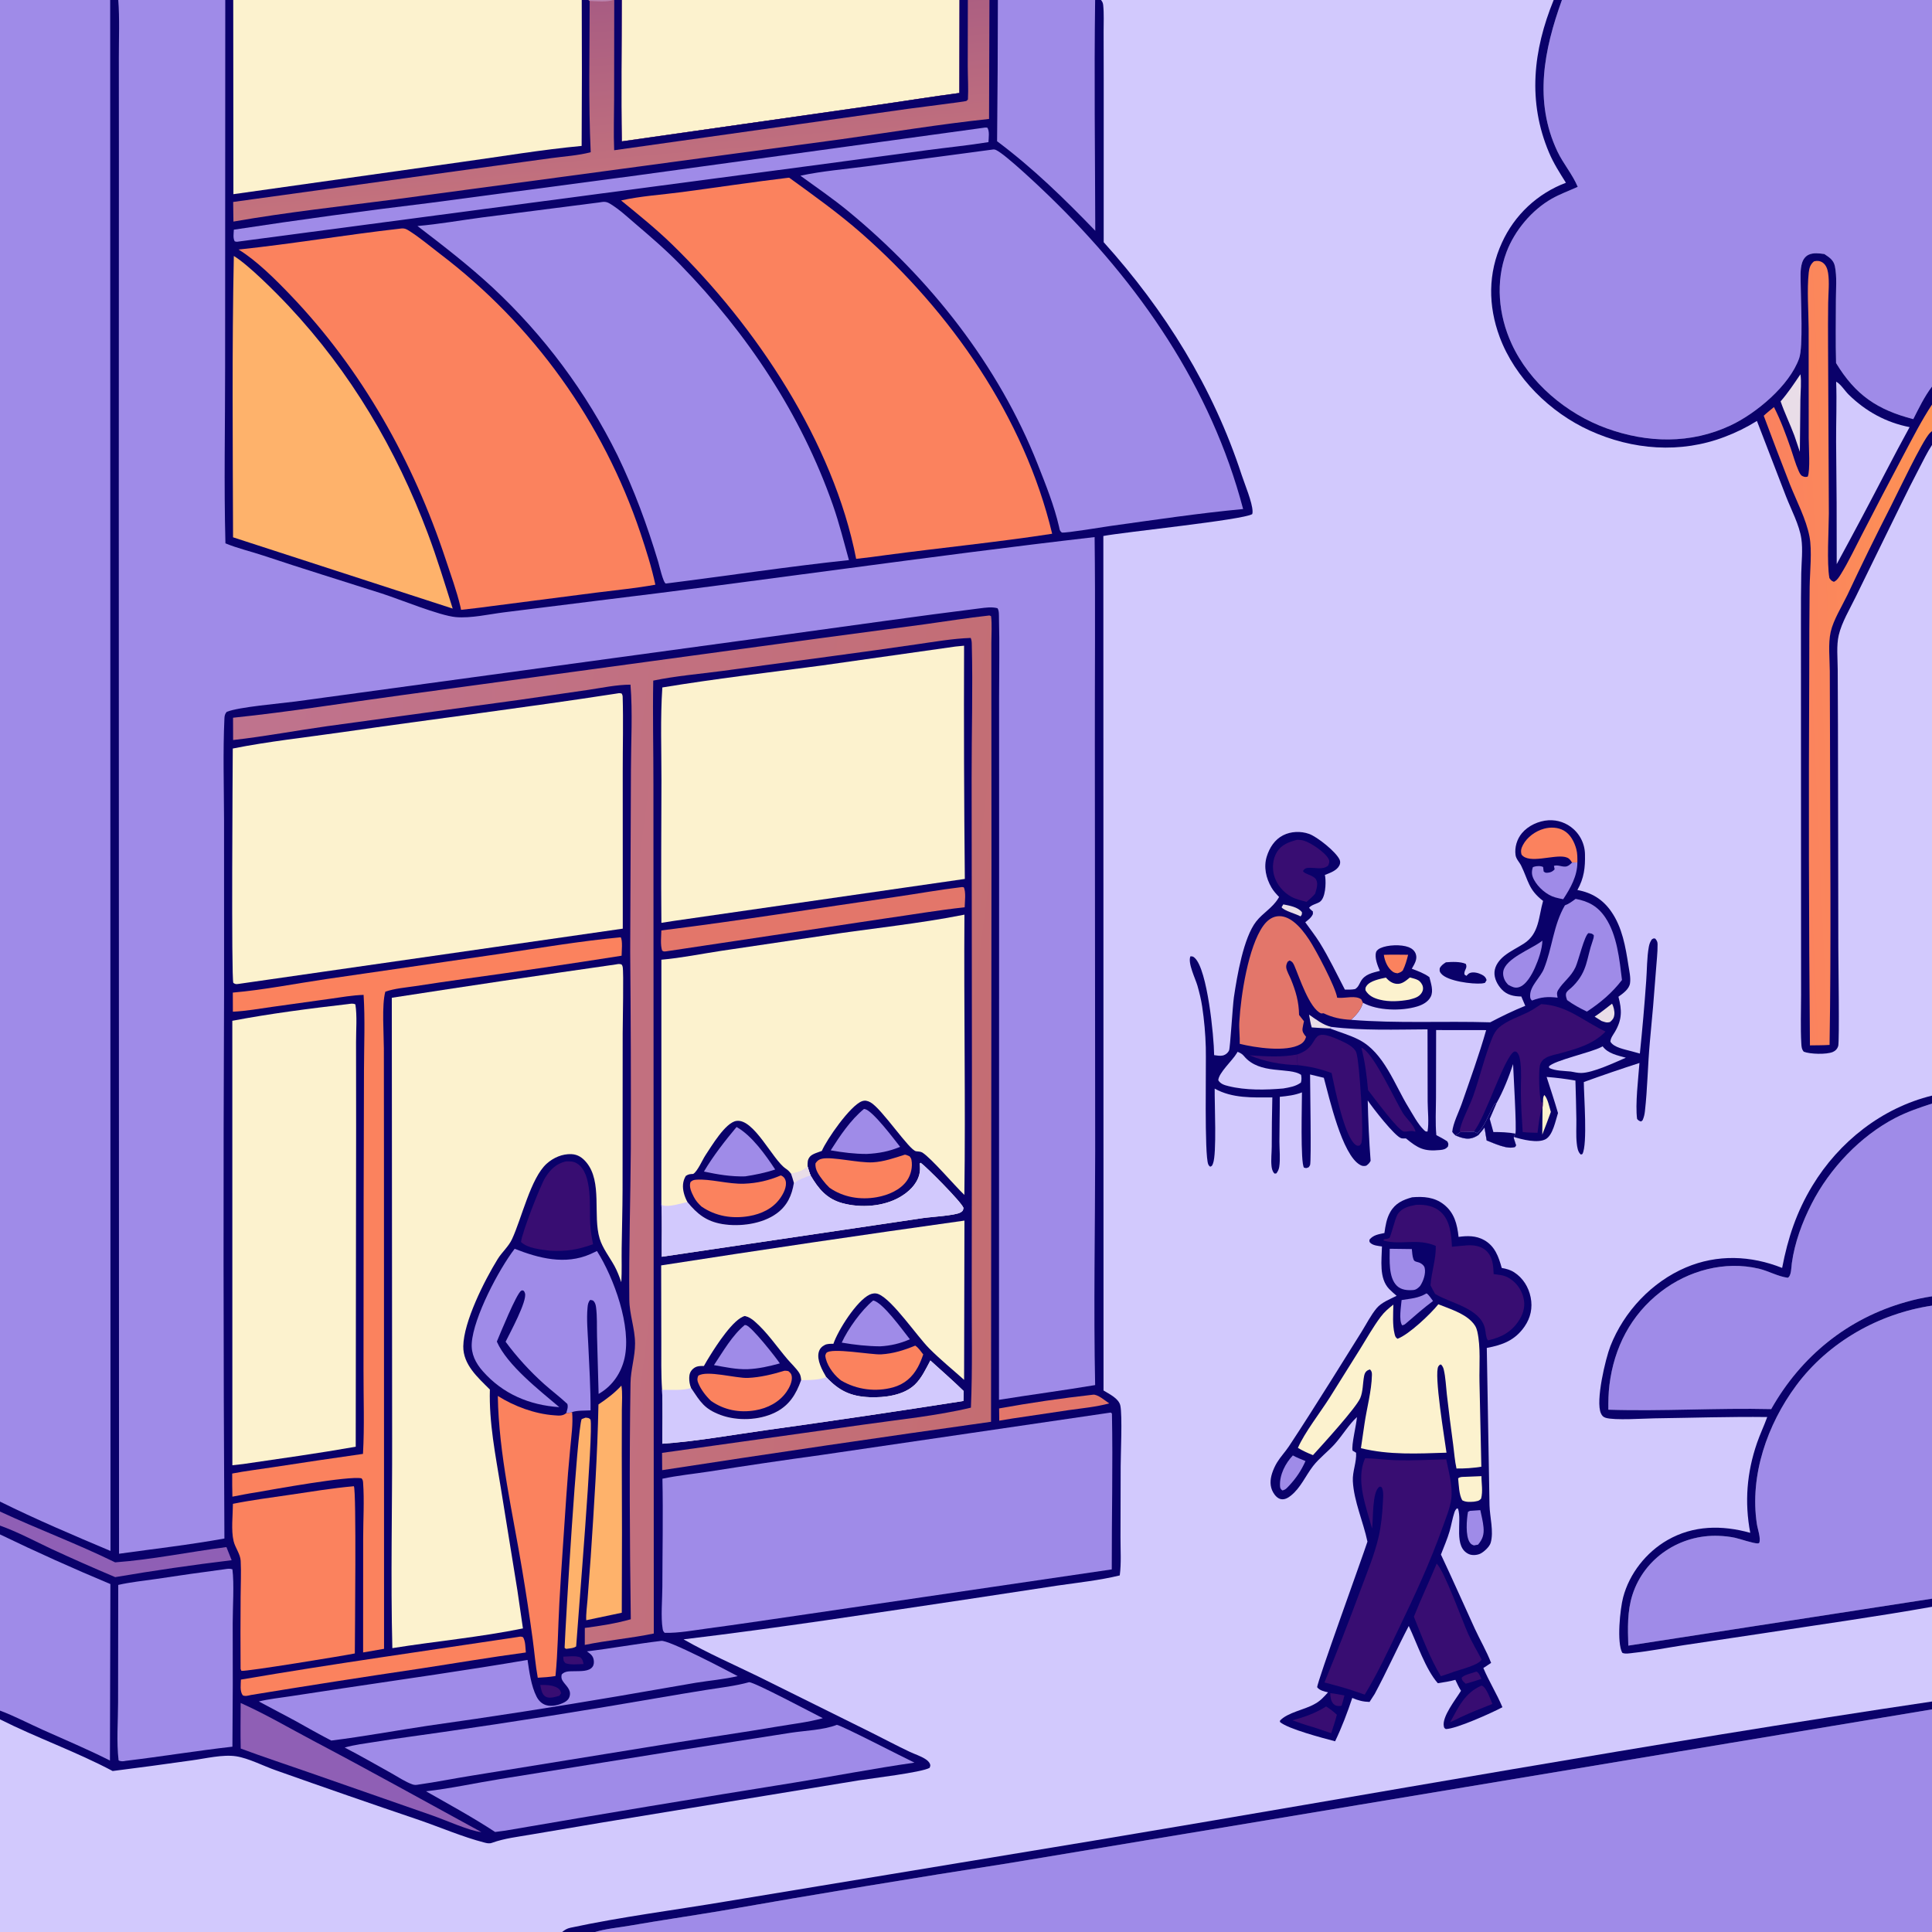 <?xml version="1.0" encoding="utf-8" ?>
<svg xmlns="http://www.w3.org/2000/svg" xmlns:xlink="http://www.w3.org/1999/xlink" width="1024" height="1024">
	<rect width="100%" height="100%" fill="#333333" stroke="none"/>
	<path fill="#0A016A" d="M0 0L58.4 0L62.679 0L119.399 0L123.621 0L308.332 0L311.9 0L325.116 0L325.558 0L329.515 0L508.589 0L512.981 0L524.425 0L528.893 0L580.447 0L583.56 0L823.476 0L827.851 0L1024 0L1024 204.888L1024 214.419L1024 228.507L1024 235.845L1024 580.7L1024 584.915L1024 687.079L1024 692.008L1024 847.336L1024 851.628L1024 901.83L1024 906.001L1024 1024L315.403 1024L297.949 1024L0 1024L0 911.293L0 906.656L0 813.275L0 808.6L0 801.152L0 795.868L0 0Z"/>
	<path fill="#D2C9FD" d="M583.56 0L823.476 0L827.851 0L1024 0L1024 204.888L1024 214.419L1024 228.507L1024 235.845L1024 580.7L1024 584.915L1024 687.079L1024 692.008L1024 847.336L1024 851.628L1024 901.83L1024 906.001L1024 1024L315.403 1024L297.949 1024L0 1024L0 911.293C19.523 921.11 40.42 928.437 59.705 938.675Q80.729 936.018 101.708 933.025C108.815 932.083 118.069 929.783 125.15 930.872C131.764 931.89 139.664 936.026 146.136 938.28Q184.14 951.769 222.332 964.714C233.585 968.597 245.18 973.606 256.665 976.573C258.128 976.951 259.313 977.259 260.764 976.734C267.483 974.305 274.346 973.597 281.342 972.365L318.365 966.101L455.161 943.635C461.756 942.581 488.525 939.438 492.718 936.992C492.937 936.325 493.207 935.943 493.001 935.232C492.598 933.836 491.39 932.901 490.2 932.166C487.743 930.648 484.871 929.766 482.26 928.54C475.472 925.351 468.766 921.749 462.038 918.396L401.825 888.54C388.873 882.23 375.222 876.256 362.732 869.132L362.299 868.881C412.932 862.821 463.52 854.972 513.962 847.458L560.337 840.414C571.335 838.801 582.705 837.643 593.494 835.004C594.362 828.541 593.867 821.483 593.886 814.941L593.977 777.127C593.991 770.535 594.913 750.507 593.816 745.056C593.042 741.209 587.894 738.858 584.892 736.988L584.799 284.087C595.617 281.997 658.718 275.612 663.71 272.49C663.854 271.842 663.893 271.809 663.883 271.032C663.819 266.339 659.682 256.54 658.084 251.651C642.949 205.332 617.464 164.458 584.977 128.371L584.991 42.784L584.937 16.729C584.922 12.134 585.189 7.28 584.716 2.718C584.594 1.536 584.282 0.926 583.56 0Z"/>
	<path fill="#9F8BE8" d="M827.851 0L1024 0L1024 204.888C1019.96 210.206 1017.09 216.213 1014.08 222.144C995.065 217.222 983.477 209.43 973.153 192.42C972.843 181.24 973.051 170.022 973.067 158.837C973.076 153.118 973.676 146.714 972.535 141.114C971.867 137.836 969.574 136.389 966.944 134.643C964.29 134.279 961.144 133.834 958.634 135.002C956.848 135.833 955.694 137.509 955.128 139.351C954.004 143.008 954.383 147.321 954.409 151.107C954.466 159.438 955.765 183.796 953.584 189.932C948.441 204.397 930.862 219.073 917.281 225.459C896.118 235.411 873.117 234.879 851.397 226.978C830.21 219.27 810.637 202.818 801.165 182.154C794.223 167.009 792.55 149.301 798.503 133.552C802.804 122.173 811.912 111.299 822.531 105.291C826.871 102.836 831.685 101.097 836.234 99.048C833.471 92.394 828.511 86.743 825.42 80.187C812.883 53.599 818.34 26.347 827.851 0Z"/>
	<path fill="#9F8BE8" d="M1024 906.001L1024 1024L315.403 1024C321.151 1022.25 327.949 1021.66 333.923 1020.62C349.765 1017.86 365.665 1015.56 381.52 1012.9Q458.384 999.412 535.491 987.393L1024 906.001Z"/>
	<path fill="#9F8BE8" d="M1024 692.008L1024 847.336L863.039 872.216C862.749 863.133 862.426 853.998 865.245 845.231C871.545 825.635 890.6 813.23 910.943 814.026C913.797 814.138 916.692 814.434 919.488 815.026C922.293 815.62 929.473 818.179 931.829 818.046C932.069 818.032 932.255 817.825 932.469 817.715C933.325 815.081 931.593 810.522 931.171 807.721C927.291 781.945 936.717 755.027 951.958 734.425C969.021 711.36 995.796 696.21 1024 692.008Z"/>
	<path fill="#0A016A" d="M823.476 0L827.851 0C818.34 26.347 812.883 53.599 825.42 80.187C828.511 86.743 833.471 92.394 836.234 99.048C831.685 101.097 826.871 102.836 822.531 105.291C811.912 111.299 802.804 122.173 798.503 133.552C792.55 149.301 794.223 167.009 801.165 182.154C810.637 202.818 830.21 219.27 851.397 226.978C873.117 234.879 896.118 235.411 917.281 225.459C930.862 219.073 948.441 204.397 953.584 189.932C955.765 183.796 954.466 159.438 954.409 151.107C954.383 147.321 954.004 143.008 955.128 139.351C955.694 137.509 956.848 135.833 958.634 135.002C961.144 133.834 964.29 134.279 966.944 134.643C969.574 136.389 971.867 137.836 972.535 141.114C973.676 146.714 973.076 153.118 973.067 158.837C973.051 170.022 972.843 181.24 973.153 192.42C983.477 209.43 995.065 217.222 1014.08 222.144C1017.09 216.213 1019.96 210.206 1024 204.888L1024 214.419L1024 228.507L1024 235.845C1021.32 239.925 1019.18 244.496 1016.9 248.823C1010.85 260.324 1005.36 272.013 999.576 283.639L983.559 316.368C980.503 322.673 976.159 329.847 974.569 336.656C973.278 342.182 974.001 348.99 974.024 354.694L974.15 384.064L974.355 502.331C974.361 509.007 974.999 552.116 974.29 554.422C973.823 555.939 972.894 556.941 971.445 557.562C968.085 559.001 959.291 558.741 956.028 557.422C954.91 556.081 954.833 554.815 954.734 553.062C954.255 544.559 954.617 535.837 954.613 527.314L954.588 478.918L954.535 330.145Q954.489 316.948 954.702 303.753C954.823 297.876 955.593 291.369 954.758 285.55C953.717 278.29 949.409 270.234 946.719 263.346L931.211 223.116Q927.176 225.627 922.915 227.732Q918.654 229.837 914.207 231.514C890.723 240.52 865.286 238.517 842.577 228.183C821.633 218.653 802.921 200.335 794.835 178.567C788.702 162.058 788.613 144.751 796.048 128.646Q796.663 127.287 797.343 125.961Q798.024 124.634 798.768 123.342Q799.513 122.051 800.321 120.797Q801.128 119.544 801.996 118.331Q802.864 117.119 803.791 115.951Q804.718 114.783 805.701 113.661Q806.683 112.54 807.72 111.468Q808.757 110.397 809.845 109.377Q810.933 108.358 812.07 107.393Q813.207 106.428 814.39 105.521Q815.573 104.613 816.799 103.764Q818.025 102.916 819.292 102.129Q820.558 101.342 821.861 100.617Q823.165 99.893 824.502 99.234Q825.84 98.575 827.208 97.983Q828.576 97.39 829.972 96.865C826.732 91.721 823.437 86.587 821.059 80.972C809.544 53.79 812.592 26.679 823.476 0Z"/>
	<defs>
		<linearGradient id="gradient_0" gradientUnits="userSpaceOnUse" x1="1029.142" y1="343.284" x2="941.638" y2="347.193">
			<stop offset="0" stop-color="#FE9254"/>
			<stop offset="1" stop-color="#FA815F"/>
		</linearGradient>
	</defs>
	<path fill="url(#gradient_0)" d="M940.232 215.76C943.784 222.723 946.614 230.354 949.164 237.737C950.479 241.548 951.567 245.663 953.209 249.337C953.667 250.361 954.229 251.818 955.308 252.328C956.466 252.877 956.972 252.896 958.14 252.612C959.536 249.493 958.663 236.43 958.655 232.243L958.619 174.259C958.576 164.863 957.657 153.675 958.672 144.446C958.941 142.002 959.518 140.117 961.443 138.53C963.007 138.102 964.561 138.206 965.956 139.114C967.825 140.332 968.594 142.552 968.924 144.654C969.693 149.56 969.054 155.373 968.976 160.381Q968.831 171.702 968.907 183.024L969.326 272.136C969.297 280.894 968.173 298.359 969.621 306.389C970.491 307.607 970.624 307.798 971.991 308.376C973.712 307.645 974.842 305.718 975.817 304.136C979.829 297.629 983.128 290.539 986.664 283.75Q997.745 262.167 1009.14 240.749C1013.87 231.873 1018.46 222.827 1024 214.419L1024 228.507C1023.43 228.995 1023.27 229.107 1022.79 229.594C1018.97 233.464 1005.8 261.195 1002.29 268.124Q990.315 291.544 979.148 315.36C976.293 321.309 971.73 328.57 970.302 334.916C968.892 341.179 969.79 349.181 969.826 355.614L969.943 392.143C969.998 446.008 970.579 499.977 969.709 553.831C966.261 554.055 962.761 554.011 959.304 554.075Q958.427 455.505 958.937 356.929Q958.914 333.958 959.151 310.989C959.267 303.227 960.494 291.9 959.076 284.442C957.323 275.223 952.22 265.574 948.737 256.846Q941.636 238.654 934.817 220.354C936.524 218.728 938.418 217.266 940.232 215.76Z"/>
	<path fill="#D2C9FD" d="M973.198 202.299C975.584 203.509 977.829 207.182 979.808 209.128C988.875 218.045 999.682 223.953 1012.13 226.388C1003.45 242.152 995.413 258.163 986.944 274.024Q980.29 286.558 973.496 299.017Q973.556 266.587 973.179 234.16C973.133 223.551 973.59 212.899 973.198 202.299Z"/>
	<path fill="#E9DDE8" d="M954.269 198.366C954.873 202.488 954.301 207.482 954.247 211.692L953.959 239.473L951.014 230.769C948.731 224.699 945.875 218.869 943.761 212.733C947.666 208.254 950.95 203.281 954.269 198.366Z"/>
	<path fill="#9F8BE8" d="M1024 584.915L1024 687.079Q1017.04 688.12 1010.28 690.071C979.31 698.745 954.498 718.938 938.773 746.856C910.019 746.177 881.179 748.078 852.454 747.169C852.424 742.768 852.494 738.432 853.033 734.058C855.467 714.27 864.388 696.894 880.305 684.621C894.87 673.39 914.103 668.144 932.197 672.419C937.358 673.638 942.349 676.576 947.557 677.239C949.494 676.327 949.429 671.522 949.703 669.54C951.22 658.545 955.2 647.82 960.229 637.966C969.737 619.338 985.968 602.157 1004.61 592.506C1010.83 589.285 1017.36 587.064 1024 584.915Z"/>
	<path fill="#0A016A" d="M944.568 672.026C947.596 656.202 952.215 642.29 960.617 628.43C974.723 605.161 997.455 587.198 1024 580.7L1024 584.915C1017.36 587.064 1010.83 589.285 1004.61 592.506C985.968 602.157 969.737 619.338 960.229 637.966C955.2 647.82 951.22 658.545 949.703 669.54C949.429 671.522 949.494 676.327 947.557 677.239C942.349 676.576 937.358 673.638 932.197 672.419C914.103 668.144 894.87 673.39 880.305 684.621C864.388 696.894 855.467 714.27 853.033 734.058C852.494 738.432 852.424 742.768 852.454 747.169C881.179 748.078 910.019 746.177 938.773 746.856C954.498 718.938 979.31 698.745 1010.28 690.071Q1017.04 688.12 1024 687.079L1024 692.008C995.796 696.21 969.021 711.36 951.958 734.425C936.717 755.027 927.291 781.945 931.171 807.721C931.593 810.522 933.325 815.081 932.469 817.715C932.255 817.825 932.069 818.032 931.829 818.046C929.473 818.179 922.293 815.62 919.488 815.026C916.692 814.434 913.797 814.138 910.943 814.026C890.6 813.23 871.545 825.635 865.245 845.231C862.426 853.998 862.749 863.133 863.039 872.216L1024 847.336L1024 851.628C994.057 856.962 963.812 861.135 933.75 865.794L891.98 872.044C883.257 873.39 874.477 875.106 865.708 876.065C864.073 876.243 861.21 876.818 859.812 875.987C856.856 870.491 858.667 852.809 860.297 846.613C863.613 834.009 872.542 822.711 883.824 816.253C897.565 808.387 912.748 808.273 927.667 812.43C924.592 796.183 925.835 780.524 931.243 764.824C932.851 760.157 934.996 755.704 936.667 751.055C916.83 750.81 896.863 751.484 877.019 751.744C871.428 751.817 855.625 752.933 850.996 751.453C849.688 751.035 849.083 750.329 848.521 749.094C845.576 742.63 850.97 720.024 853.555 713.437C860.727 695.161 875.456 679.465 893.584 671.77C910.212 664.711 927.984 665.417 944.568 672.026Z"/>
	<path fill="#0A016A" d="M297.949 1024C299.322 1022.88 300.552 1022.13 302.312 1021.75C329.696 1015.87 357.887 1012.36 385.524 1007.69L579.561 975.602C727.708 950.9 875.42 923.904 1024 901.83L1024 906.001L535.491 987.393Q458.384 999.412 381.52 1012.9C365.665 1015.56 349.765 1017.86 333.923 1020.62C327.949 1021.66 321.151 1022.25 315.403 1024L297.949 1024Z"/>
	<path fill="#0A016A" d="M817.865 477.497C810.031 471.476 810.172 466.855 806.267 458.857C805.338 456.954 803.578 455.352 803.274 453.198C802.703 449.135 804.015 444.747 806.634 441.614C809.998 437.588 815.522 435.088 820.714 434.763Q821.612 434.708 822.512 434.743Q823.411 434.778 824.302 434.901Q825.194 435.025 826.069 435.236Q826.944 435.448 827.793 435.745Q828.643 436.042 829.459 436.422Q830.274 436.802 831.049 437.261Q831.823 437.719 832.548 438.253Q833.273 438.786 833.941 439.389Q834.292 439.703 834.626 440.034Q834.96 440.365 835.277 440.713Q835.594 441.061 835.893 441.425Q836.191 441.788 836.471 442.167Q836.751 442.545 837.011 442.937Q837.271 443.33 837.51 443.735Q837.75 444.14 837.968 444.556Q838.187 444.973 838.384 445.4Q838.581 445.828 838.756 446.265Q838.931 446.701 839.083 447.147Q839.235 447.592 839.365 448.044Q839.494 448.497 839.6 448.955Q839.706 449.414 839.789 449.877Q839.871 450.34 839.93 450.807Q839.989 451.274 840.023 451.743Q840.058 452.213 840.069 452.683C840.238 459.932 839.585 465.387 836.053 471.732C843.686 473.11 849.547 476.734 853.989 483.13C859.86 491.587 861.557 501.787 863.106 511.741C863.569 514.72 864.392 518.182 863.941 521.187C863.475 524.288 860.17 526.591 857.805 528.294C859.677 535.323 859.801 540.252 856.02 546.778C855.038 548.474 853.638 550.092 853.553 552.108C855.303 555.218 861.305 556.23 864.647 557.163Q866.9 557.798 869.162 558.401Q871.147 539.239 872.511 520.023C872.97 514.121 872.845 507.61 873.912 501.823C874.19 500.319 874.611 499.245 875.438 497.965C876.354 497.388 876.154 497.291 877.314 497.473C878.16 498.538 878.531 499.089 878.55 500.483C878.609 504.949 877.997 509.696 877.703 514.162Q876.294 533.393 874.43 552.586C873.339 564.663 873.203 576.962 871.844 588.98C871.647 590.72 871.311 592.207 870.579 593.802L869.779 594.425C868.676 594.059 868.485 593.927 867.695 593.073C866.651 585.368 868.328 571.591 868.948 563.401Q854.108 568.185 839.452 573.506C839.481 580.799 841.502 606.511 838.716 611.648L837.913 611.955C836.246 610.646 835.919 607.879 835.705 605.896C835.26 601.776 835.561 597.396 835.508 593.247Q835.336 582.986 835.007 572.729Q827.422 571.386 819.742 570.803C821.786 577.161 823.918 583.516 825.771 589.931C824.479 593.873 823.101 601.649 819.238 603.784C815.03 606.111 806.662 603.953 802.333 602.602C802.42 603.723 802.305 603.29 802.641 604.216C802.987 605.169 803.272 606.104 803.556 607.078L803.039 607.901C799.008 609.438 791.777 605.914 787.969 604.459L786.823 597.66C785.785 599.022 784.653 600.314 783.544 601.62C781.101 603.169 778.936 603.877 776.025 603.302C774.466 602.995 772.909 602.449 771.452 601.817C770.702 601.227 770.245 600.71 769.715 599.917C770.121 595.349 773.243 589.347 774.785 584.899C779.26 571.99 783.959 559.131 787.693 545.984L761.175 545.952L761.108 581.953C761.08 588.445 760.692 595.179 761.29 601.633C763.293 602.68 765.238 603.71 767.116 604.977C767.767 606.298 767.774 606.276 767.427 607.704C766.175 609.154 765.006 609.358 763.204 609.538C754.805 610.38 751.574 608.66 745.185 603.386C744.439 603.397 743.462 603.482 742.741 603.293C739.311 602.394 727.359 586.915 724.923 583.267C725.184 594.015 725.631 604.552 726.454 615.269C725.764 616.547 725.253 617.033 724.112 617.857C722.727 618.123 722.077 618.097 720.825 617.39C711.287 612.004 704.555 581.83 701.658 571.255Q698.019 570.343 694.367 569.489C694.368 574.77 695.099 615.464 694.364 617.502C694.21 617.93 693.878 618.271 693.635 618.656C692.414 619.161 692.4 619.241 691.15 618.864C689.175 616.552 690.09 584.492 690.061 578.99C686.206 580.503 682.391 580.926 678.309 581.329C678.34 589.232 678.117 597.132 678.114 605.035C678.113 609.32 678.676 614.28 678.018 618.498C677.81 619.829 677.291 620.852 676.507 621.924L675.617 622.045C675.515 621.96 675.401 621.886 675.309 621.789C674.393 620.816 674.061 619.295 673.929 618.003C673.585 614.64 674.027 611.136 674.045 607.752Q674.054 594.696 674.362 581.644C663.921 581.691 653.195 582.234 643.807 576.988C643.691 584.761 644.979 611.593 642.908 616.691C642.489 617.723 642.506 617.962 641.439 618.392C640.95 618.024 640.646 617.693 640.404 617.122C638.275 612.088 639.363 564.611 639.094 555.104Q638.793 544.242 637.174 533.498C636.629 529.772 635.699 526.075 634.675 522.456C633.644 518.813 629.406 510.391 630.948 506.877C632.137 506.887 632.391 506.914 633.317 507.79C639.911 514.026 643.413 548.965 643.522 559.25C644.935 559.435 646.684 559.772 648.086 559.444Q648.354 559.379 648.612 559.286Q648.871 559.192 649.118 559.071Q649.365 558.95 649.598 558.802Q649.83 558.655 650.045 558.483Q650.26 558.311 650.455 558.117Q650.65 557.923 650.822 557.708Q650.995 557.494 651.143 557.262Q651.291 557.03 651.413 556.783C652.041 555.53 653.291 533.308 654 528.509C655.657 517.314 659.089 496.978 665.781 488.428C669.367 483.845 674.378 481.271 677.477 476.196L677.952 475.41C676.41 473.827 674.961 472.241 673.849 470.315C671.015 465.404 669.692 459.533 671.396 454.013C672.841 449.333 675.594 445.002 680.06 442.73C684.256 440.596 689.432 440.43 693.842 441.984C698.051 443.466 708.206 451.466 710.057 455.738C710.48 456.716 710.366 457.796 709.88 458.746C708.473 461.491 704.912 462.667 702.225 463.734Q702.322 464.245 702.395 464.76C702.856 468.076 702.604 476.133 699.387 478.102C697.688 479.142 695.006 479.568 693.816 481.183C694.291 481.71 694.754 482.164 695.296 482.629C695.483 482.79 695.673 482.946 695.862 483.105L695.866 484.478C694.992 486.419 693.426 487.513 691.824 488.826C694.372 492.449 697.129 495.858 699.471 499.636C704.399 507.585 708.488 516.208 712.81 524.501C714.655 524.517 716.459 524.604 718.271 524.213C719.944 523.13 720.285 521.862 721.219 520.189C723.38 516.319 727.394 515.62 731.355 514.57C730.172 511.889 728.433 507.513 729.369 504.625C729.686 503.644 730.755 502.93 731.661 502.514C735.499 500.755 742.599 500.493 746.579 502.001C748.303 502.654 749.803 503.875 750.411 505.667C751.374 508.506 749.622 511.073 748.28 513.444C751.471 514.665 754.843 515.852 757.603 517.902C758.386 521.103 759.91 525.135 758.319 528.278C756.91 531.06 753.983 532.594 751.113 533.459C742.759 535.978 730.07 535.738 722.371 531.471C721.309 535.275 718.907 537.897 716.071 540.521C740.453 542.533 765.353 541.097 789.841 541.851C795.896 538.681 802.081 535.656 808.427 533.106L806.328 528.167C802.376 528.133 798.752 527.405 795.944 524.405C793.688 521.994 791.851 518.524 792.113 515.137C792.379 511.682 794.713 508.715 797.327 506.619C800.484 504.088 804.265 502.325 807.66 500.144C815.887 494.859 815.428 485.979 817.865 477.497Z"/>
	<path fill="#E3766A" d="M657.081 553.248C657.204 549.321 656.642 545.482 656.867 541.551C657.664 527.56 661.627 501.805 669.515 490.745C671.288 488.258 673.723 486.115 676.845 485.669C680.044 485.213 683.075 486.592 685.56 488.501C688.884 491.055 691.518 494.541 693.831 498.001C697.402 503.342 707.962 523.335 708.722 528.795L709.671 528.869C713.233 529.111 718.546 527.431 721.532 529.714L722.371 531.471C721.309 535.275 718.907 537.897 716.071 540.521C710.796 540.258 706.288 539.333 701.532 537.056L700.27 537.15C694.007 534.597 688.675 517.893 686.082 511.95C685.436 510.469 685.01 509.678 683.494 509.078L682.476 509.749C681.991 510.764 681.574 511.697 681.735 512.854C682.002 514.764 683.418 517.108 684.163 518.93C686.819 525.421 688.429 530.917 688.533 537.942L691.134 541.285C690.853 542.529 690.568 543.778 690.381 545.041C690.124 546.784 690.917 547.837 691.95 549.155C692.052 549.284 692.157 549.411 692.261 549.54C691.699 551.331 690.89 552.523 689.256 553.479C681.86 557.803 665.098 555.262 657.081 553.248Z"/>
	<path fill="#380D72" d="M816.888 532.2C830.858 532.936 838.779 541.019 850.975 546.742C844.544 553.432 835.634 555.902 826.93 558.263C824.523 558.916 821.709 559.389 819.522 560.565C817.825 561.477 816.678 562.769 816.187 564.659C815.474 567.406 815.67 582.214 817.069 584.406L817.837 584.083C817.777 584.973 817.824 586.035 817.578 586.886C815.835 591 815.56 596.003 814.922 600.41C812.296 600.344 809.682 600.307 807.069 600.018C806.609 593.039 806.155 586.035 806.083 579.039C806.03 573.808 806.507 568.221 805.829 563.041C805.599 561.287 805.349 559.026 803.994 557.75C803.406 557.196 803.489 557.387 802.548 557.351C797.233 560.253 787.161 592.747 781.103 599.799C778.729 599.99 776.327 599.978 773.946 600.034C773.719 599.3 773.715 598.914 773.909 598.167C775.392 592.438 778.819 586.557 780.83 580.876C784.374 570.865 786.844 560.083 790.818 550.304C791.672 548.201 792.736 546.177 794.453 544.65C798.699 540.876 805.151 538.885 810.198 536.332C812.512 535.16 814.711 533.615 816.888 532.2Z"/>
	<path fill="#D2C9FD" d="M801.971 563.991C802.162 569.468 803.916 597.898 803.204 600.834L802.333 602.602C802.42 603.723 802.305 603.29 802.641 604.216C802.987 605.169 803.272 606.104 803.556 607.078L803.039 607.901C799.008 609.438 791.777 605.914 787.969 604.459L786.823 597.66C785.785 599.022 784.653 600.314 783.544 601.62C781.101 603.169 778.936 603.877 776.025 603.302C774.466 602.995 772.909 602.449 771.452 601.817L773.946 600.034C776.327 599.978 778.729 599.99 781.103 599.799C781.758 600.068 782.412 600.261 782.965 600.71C786.683 597.386 788.821 591.291 791.2 586.897C791.88 585.64 791.847 585.006 793.249 584.586C796.773 578.292 799.732 570.848 801.971 563.991Z"/>
	<path fill="#0A016A" d="M782.965 600.71C786.683 597.386 788.821 591.291 791.2 586.897C791.88 585.64 791.847 585.006 793.249 584.586L789.6 593.038L791.528 599.997C795.465 599.999 799.32 600.124 803.204 600.834L802.333 602.602C802.42 603.723 802.305 603.29 802.641 604.216C802.987 605.169 803.272 606.104 803.556 607.078L803.039 607.901C799.008 609.438 791.777 605.914 787.969 604.459L786.823 597.66C785.785 599.022 784.653 600.314 783.544 601.62C781.101 603.169 778.936 603.877 776.025 603.302C774.466 602.995 772.909 602.449 771.452 601.817L773.946 600.034C776.327 599.978 778.729 599.99 781.103 599.799C781.758 600.068 782.412 600.261 782.965 600.71Z"/>
	<path fill="#FCF2CE" d="M817.837 584.083C817.869 582.635 817.738 581.648 818.48 580.358C820.271 581.976 821.25 586.966 821.981 589.34Q819.798 595.397 817.439 601.388L817.578 586.886C817.824 586.035 817.777 584.973 817.837 584.083Z"/>
	<path fill="#9F8BE8" d="M835.12 476.42C841.963 477.702 846.85 480.358 850.843 486.283C857.097 495.565 858.359 508.576 859.686 519.416C854.494 526.194 848.241 531.501 841.098 536.167C837.472 534.426 833.83 532.465 830.591 530.068C828.883 525.417 830.885 525.625 833.981 522.414C841.577 514.535 840.823 508.023 844.141 498.697C844.53 497.605 844.772 496.856 844.745 495.67C843.713 494.649 843.367 494.771 841.903 494.575C839.732 495.943 836.614 509.3 835.045 512.645C832.57 517.921 828.628 520.221 825.867 524.738C824.937 526.259 825.277 527.155 825.568 528.79C820.401 528.161 816.885 528.411 811.991 530.318C811.072 529.455 811.019 528.911 811.003 527.695C810.935 522.599 816.446 518.076 818.299 513.497C822.776 502.436 823.26 490.466 829.424 479.856C831.601 479.077 833.272 477.767 835.12 476.42Z"/>
	<path fill="#D2C9FD" d="M705.509 544.256C722.382 546.33 739.636 545.663 756.617 545.575L756.685 583.859C756.697 588.828 757.481 594.917 756.614 599.747C755.426 599.777 755.375 599.567 754.556 598.761C751.43 595.684 748.819 590.654 746.509 586.892C739.142 574.9 733.556 557.974 720.382 551.143C715.487 548.605 710.039 547.107 704.91 545.105L705.509 544.256Z"/>
	<path fill="#380D72" d="M687.355 558.93L688.068 558.684C701.23 554.034 692.294 543.004 710.966 551.718C713.676 552.983 717.711 554.87 718.859 557.819C720.502 562.039 723.182 602.759 721.463 606.032C721.133 606.661 721.094 606.659 720.684 607.115C719.631 607.329 719.439 607.439 718.5 606.773C712.574 602.566 707.474 576.835 705.774 568.722C699.727 566.499 694.334 565.277 687.944 564.556C687.447 562.7 687.432 560.837 687.355 558.93Z"/>
	<path fill="#380D72" d="M687.56 445.085C688.755 445.133 689.867 445.226 691.025 445.551C694.653 446.569 702.874 452.036 704.32 455.591C704.835 456.858 704.403 457.568 703.967 458.752C701.169 461.323 696.502 459.623 693.044 460.012C691.748 460.158 691.367 460.611 690.627 461.606C691.016 463.247 696.043 463.78 697.472 466.062C698.865 468.286 697.7 471.391 697.048 473.658C695.697 475.31 694.089 476.637 692.484 478.031C689.919 477.285 686.953 476.653 684.597 475.398C680.249 473.081 676.644 468.847 675.317 464.08C674.196 460.055 674.555 455.351 676.729 451.729C679.223 447.575 683.162 446.272 687.56 445.085Z"/>
	<path fill="#D2C9FD" d="M655.937 557.488C657.339 558.062 658.342 558.539 659.323 559.73C667.675 569.871 683.402 565.395 689.618 569.698C689.882 571.294 689.891 572.196 689.521 573.77C686.745 575.848 683.452 576.342 680.122 576.92C670.796 577.734 660.311 577.941 651.167 575.675C648.984 575.133 646.953 574.577 645.721 572.569C645.84 568.712 653.269 562.038 655.48 558.277L655.937 557.488Z"/>
	<path fill="#FB825E" d="M833.197 457.194C833.122 457.068 833.05 456.94 832.972 456.815C832.062 455.341 831.251 454.601 829.535 454.217C823.448 452.855 810.342 458.078 806.474 452.975C805.867 451.06 806.289 449.564 807.21 447.828C809.432 443.642 813.857 440.475 818.381 439.234C821.785 438.3 825.703 438.428 828.827 440.193C832.391 442.207 834.433 446.21 835.47 450.027C836.096 452.333 836.059 454.726 836.039 457.094L833.197 457.194Z"/>
	<path fill="#380D72" d="M721.52 555.267C722.195 555.575 722.224 555.553 722.92 556.079C729.1 560.752 738.972 582.175 743.47 589.813C745.184 592.723 749.866 596.688 750.201 599.827C747.798 598.955 746.474 599.899 744.147 599.749C741.22 599.561 727.825 581.231 725.098 577.804C724.388 570.102 723.521 562.772 721.52 555.267Z"/>
	<path fill="#9F8BE8" d="M833.197 457.194L836.039 457.094C836.037 464.293 832.383 470.749 828.53 476.603Q826.374 476.214 824.262 475.632C819.791 474.381 815.179 470.309 813.037 466.257C811.811 463.937 811.651 462.096 812.444 459.632C812.634 459.556 812.82 459.464 813.016 459.403C814.464 458.952 816.514 458.833 817.889 459.532L818.163 461.881C819.049 462.603 819.188 462.65 820.395 462.551C821.934 462.424 822.989 461.88 823.982 460.765L823.613 458.904C825.756 458.288 827.57 459.43 829.669 459.31C831.025 459.233 831.946 458.385 832.872 457.51C832.982 457.406 833.089 457.299 833.197 457.194Z"/>
	<path fill="#FCF2CE" d="M734.524 518.137C736.138 519.9 737.854 521.259 740.339 521.462C743.127 521.69 745.253 519.726 747.265 518.093C748.647 518.462 750.284 518.794 751.54 519.468C752.814 520.153 753.872 521.625 754.16 523.04C754.388 524.166 754.146 525.198 753.549 526.164C752.029 528.628 749.469 529.126 746.884 529.844C741.866 530.735 736.417 531.105 731.42 529.87C728.21 529.077 725.437 527.808 723.743 524.882C723.679 523.767 723.659 523.443 724.353 522.477C726.301 519.768 731.467 518.846 734.524 518.137Z"/>
	<path fill="#D2C9FD" d="M849.434 554.574C852.232 558.426 857.402 559.413 861.744 560.607C855.823 563.174 844.163 568.685 837.999 568.699C836.224 568.703 834.31 568.25 832.565 567.936C828.979 567.572 824.442 567.63 821.174 566.067L820.921 565.278C823.751 562.017 843.244 557.905 848.825 554.909C849.029 554.8 849.231 554.686 849.434 554.574Z"/>
	<path fill="#9F8BE8" d="M817.499 498.557C817.42 502.964 815.376 508.839 813.543 512.926C811.962 516.451 808.885 522.207 804.919 523.281C802.79 523.857 801.302 522.961 799.474 522.018C798.952 521.474 798.903 521.446 798.385 520.79C797.106 519.169 796.414 516.811 796.788 514.767C798.01 508.081 811.474 503.028 816.687 499.165L817.499 498.557Z"/>
	<path fill="#FB825E" d="M733.46 506.079C737.746 505.911 742.046 506.014 746.334 506.05C745.596 508.984 744.856 511.619 743.522 514.352C742.638 515.251 741.927 515.485 740.738 515.863C739.739 515.743 738.978 515.599 738.159 515C735.414 512.992 733.91 509.33 733.46 506.079Z"/>
	<path fill="#380D72" d="M662.226 559.316C670.747 559.919 678.889 560.492 687.355 558.93C687.432 560.837 687.447 562.7 687.944 564.556C679.097 564.314 670.399 562.736 662.226 559.316Z"/>
	<path fill="#E9DDE8" d="M854.409 531.974C855.254 533.457 855.835 535.993 855.647 537.707C855.432 539.66 854.755 540.478 853.349 541.691C851.426 542.21 850.722 541.747 848.856 541.153L845.193 538.836C848.384 536.743 851.379 534.296 854.409 531.974Z"/>
	<path fill="#E9DDE8" d="M693.819 537.769C697.491 540.295 701.109 543.206 705.509 544.256L704.91 545.105Q700.069 544.932 695.24 544.558C694.55 542.376 694.241 540.018 693.819 537.769Z"/>
	<path fill="#E9DDE8" d="M680.181 479.351C683.384 479.972 688.02 480.756 690.057 483.497C690.068 484.73 690.071 484.743 689.315 485.714C687.092 484.405 680.436 482.715 679.265 480.844L680.181 479.351Z"/>
	<path fill="#0A016A" d="M748.451 634.593C754.426 634.066 760.258 634.495 765.175 638.324C770.844 642.739 772.342 648.823 773.072 655.576C777.784 654.936 782.259 654.863 786.554 657.23C792.328 660.413 794.305 666.099 795.957 672.043C798.325 672.457 800.515 673.037 802.558 674.358C807.21 677.366 810.199 682.201 811.282 687.59C812.403 693.169 811.264 698.444 808.029 703.115C802.949 710.45 796.364 712.867 788.028 714.432L789.471 797.802C789.612 803.935 791.81 811.744 790.099 817.689C789.493 819.791 786.691 822.37 784.809 823.375C783.126 824.275 780.336 824.522 778.569 823.733C770.162 819.978 775.028 806.363 772.801 799.699L772.254 799.455C771.593 799.912 771.152 800.776 770.896 801.532C769.806 804.748 769.274 808.269 768.323 811.551C767.108 815.741 765.288 819.876 763.722 823.952C769.857 836.93 775.633 850.055 781.618 863.101C784.423 869.216 787.909 875.102 790.323 881.376L786.207 884.087C789.225 891.196 793.336 897.762 796.324 904.867C790.74 907.83 772.017 916.309 766.316 916.434C765.569 915.875 765.49 916.021 765.269 915.026C764.139 909.945 771.628 900.646 774.352 896.162C773.204 894.277 772.291 892.345 771.367 890.347C768.332 891.228 765.187 891.638 762.072 892.136C755.533 884.721 751.063 870.997 746.673 861.802C740.447 873.71 734.979 885.989 728.611 897.839L725.882 902.069C722.478 901.968 719.853 901.304 716.733 899.929C714.158 907.661 711.163 915.586 707.628 922.925C701.16 921.2 682.652 916.402 678.394 912.677L678.432 911.955C682.462 907.637 691.237 906.254 696.493 903.323L697.336 902.845C700 901.351 701.852 899.197 703.887 896.968C701.869 896.494 699.428 896.019 698.136 894.271C697.956 891.809 722.199 825.104 724.775 817.1C722.573 806.571 717.578 795.709 717.033 785.036C716.773 779.936 719.092 774.951 718.759 769.991L716.901 768.867C716.145 766.06 718.95 755.151 719.212 751.066C714.736 755.253 711.553 760.758 707.475 765.335C703.895 769.353 699.169 772.861 695.925 777.074C691.902 782.297 689.411 788.568 684.097 792.79C682.669 793.924 680.846 794.958 678.951 794.582C677.106 794.215 675.711 792.584 674.815 791.03C672.964 787.819 673.135 784.318 674.239 780.883C674.879 778.89 675.79 776.891 676.882 775.107C678.719 772.105 681.204 769.528 683.148 766.593C690.62 755.314 697.867 743.803 705.094 732.36L721.615 705.951C724.154 701.881 726.607 696.983 729.679 693.337C732.24 690.298 736.73 688.572 740.239 686.814C738.895 685.636 737.496 684.466 736.26 683.175C730.815 677.49 732.328 667.846 732.469 660.654C730.451 660.338 727.734 660.201 726.222 658.657C725.664 658.088 725.852 657.767 725.851 657.028C727.989 654.487 730.683 654.201 733.77 653.53C734.325 649.661 734.88 645.904 736.847 642.441C739.508 637.757 743.505 635.954 748.451 634.593Z"/>
	<path fill="#FCF2CE" d="M762.352 691.289C768.099 693.613 775.384 695.787 779.868 700.274C781.544 701.951 782.496 703.439 783.01 705.743C784.868 714.067 783.976 723.687 784.15 732.237L785.141 777.4Q778.598 778.427 771.975 778.341C771.045 774.283 770.768 769.901 770.22 765.761Q768.398 752.433 766.863 739.069C766.373 734.788 766.216 730.007 765.205 725.837C764.941 724.748 764.557 724.098 763.843 723.247L763.291 723.254L764.316 723.693L763.329 723.233C762.855 723.599 762.769 723.616 762.385 724.181C759.874 727.883 765.793 763.348 766.672 769.958C751.343 770.435 736.406 771.274 721.322 767.576L723.177 754.88C724.376 746.482 726.991 737.231 727.146 728.813C727.17 727.475 727.057 726.794 726.138 725.838C724.23 726.321 723.384 727.399 723.004 729.331C722.281 733.006 722.449 737.573 720.966 740.997C718.663 746.318 700.93 765.729 695.912 771.258C693.092 770.146 690.523 768.964 687.919 767.409C691.355 759.416 699.9 748.466 704.807 740.69L721.112 714.631C724.556 709.077 727.841 703.233 731.754 698C733.747 695.337 735.92 693.5 738.513 691.468C738.428 696.378 737.979 702.229 739.158 707C739.453 708.195 739.64 708.909 740.722 709.572C746.749 707.366 758.223 696.463 762.352 691.289Z"/>
	<path fill="#380D72" d="M723.567 772.902C729.057 772.989 734.567 773.814 740.079 773.958C748.896 774.187 757.712 773.678 766.524 773.484C767.85 780.154 770.08 787.705 769.189 794.533C768.544 799.478 766.287 804.747 764.619 809.454C758.02 828.076 749.94 845.406 741.378 863.199C735.696 875.007 730.172 886.983 723.331 898.175L717.621 896.233C712.475 894.483 707.242 893.118 701.993 891.726C708.737 875.309 715.1 858.977 721.264 842.331C724.624 833.258 728.474 824.16 730.661 814.724C732.061 808.681 732.661 802.553 732.945 796.365C733.048 794.13 733.43 791.089 732.624 788.976C732.28 788.071 732.471 788.4 731.487 787.894C731.328 787.973 731.159 788.034 731.011 788.131C727.221 790.603 727.867 805.553 727.235 810.189C724.158 798.917 718.327 784.258 723.567 772.902Z"/>
	<path fill="#380D72" d="M750.473 638.609C750.634 638.597 750.794 638.58 750.954 638.573C755.445 638.365 760.262 639.263 763.668 642.397C768.609 646.944 769.28 654.481 769.554 660.798C772.237 660.567 774.933 660.243 777.617 660.064C781.12 659.83 784.992 660.409 787.667 662.866C791.229 666.136 791.477 670.819 791.682 675.304C794.156 675.643 796.808 675.796 799.05 676.979C803.24 679.189 806.174 682.968 807.395 687.534C808.535 691.796 807.639 695.746 805.344 699.448C801.34 705.908 795.82 708.817 788.664 710.44C787.522 709.255 787.462 705.651 787.028 703.942C784.352 693.401 769.281 690.858 761.153 686.107C760.978 686.005 760.806 685.898 760.633 685.794C759.732 684.334 758.99 682.758 758.201 681.234C758.686 674.134 761.162 667.53 760.997 660.347C751.031 656.127 742.664 660.062 733.429 657.569L733.311 657.002C733.544 656.905 733.767 656.775 734.011 656.711C734.352 656.621 734.72 656.72 735.065 656.651C735.11 656.642 736.25 656.295 736.348 656.223C737.109 655.66 739.455 645.64 740.758 643.618C742.976 640.172 746.733 639.333 750.473 638.609Z"/>
	<path fill="#380D72" d="M761.483 828.727C765.758 833.132 774.865 858.588 778.163 865.995C780.23 870.638 782.935 875.023 785.262 879.542C785.199 879.674 785.154 879.816 785.072 879.937C783.286 882.589 773.909 884.933 770.798 885.989C768.453 886.882 766.081 887.659 763.695 888.43C758.063 879.297 753.43 866.922 749.385 856.897C753.129 847.423 757.58 838.152 761.483 828.727Z"/>
	<path fill="#9F8BE8" d="M736.576 661.873L748.298 662.024C748.489 663.69 748.542 665.755 749.13 667.32C749.49 668.277 749.728 668.429 750.687 668.749C751.356 668.973 752.114 669.082 752.744 669.427C753.83 670.022 754.815 670.793 755.109 672.024C755.826 675.025 754.328 679.183 752.665 681.623C751.559 682.73 750.627 683.626 748.983 683.753C745.984 683.986 742.661 683.718 740.399 681.518C735.825 677.07 736.576 667.799 736.576 661.873Z"/>
	<path fill="#380D72" d="M785.18 893.413C785.333 893.455 785.495 893.472 785.639 893.539C787.941 894.606 790.053 900.859 790.996 903.134C785.285 905.377 779.6 907.607 774.043 910.213C772.275 911.165 770.44 911.976 768.617 912.815C773.104 904.684 776.303 897.326 785.18 893.413Z"/>
	<path fill="#380D72" d="M702.865 904.464C704.992 905.795 706.744 907.112 708.563 908.866C707.723 912.165 706.614 915.394 705.569 918.632L696.037 915.419C692.314 914.44 688.66 913.066 685.014 911.828C691.495 910.025 697.152 908.068 702.865 904.464Z"/>
	<path fill="#FCF2CE" d="M776.473 782.749L785.209 782.39C785.181 786.397 786.056 790.395 785.011 794.307C783.744 795.728 782.949 795.586 781.116 795.934C778.979 796.073 776.933 796.239 775.015 795.173C773.276 792.102 773.196 787.02 772.844 783.552C773.852 782.659 775.197 782.809 776.473 782.749Z"/>
	<path fill="#9F8BE8" d="M756.079 685.53C757.053 685.876 758.828 688.657 759.532 689.557C754.613 693.212 750.03 697.254 745.399 701.261C744.534 701.998 744.326 702.22 743.176 702.455C741.279 699.674 742.628 692.382 742.88 689.059C747.857 688.225 751.569 688.164 756.079 685.53Z"/>
	<path fill="#9F8BE8" d="M779.049 800.792L784.597 800.408C785.226 803.395 786.024 806.472 786.298 809.513C786.643 813.347 785.833 815.759 783.416 818.689L781.201 819.107C780.135 818.669 779.697 818.532 779.024 817.535C776.622 813.981 777.35 805.364 778.063 801.327L779.049 800.792Z"/>
	<path fill="#9F8BE8" d="M685.246 771.401C687.345 772.595 689.708 773.443 691.932 774.39C689.684 779.438 687.067 783.333 683.325 787.369C682.055 788.658 681.458 789.611 679.655 789.968C678.682 789.16 678.483 788.76 678.428 787.469C678.175 781.573 681.311 775.554 685.246 771.401Z"/>
	<path fill="#380D72" d="M782.535 885.98C783.924 886.549 784.52 888.502 785.21 889.847Q781.06 891.247 776.838 892.411C775.786 891.389 774.774 890.711 774.695 889.212C776.201 887.558 780.295 886.828 782.535 885.98Z"/>
	<path fill="#380D72" d="M705.055 897.379C707.575 897.661 710.068 898.168 712.562 898.622C712.176 900.422 711.607 902.202 711.109 903.975C710.532 904.213 710.666 904.207 709.908 904.231C708.714 904.268 707.586 903.988 706.75 903.079C705.282 901.483 705.161 899.427 705.055 897.379Z"/>
	<path fill="#0A016A" d="M766.364 510.038C769.496 509.79 774.009 509.579 776.9 510.88C778.013 513.198 775.796 514.134 776.196 516.51L777.213 517.224C777.716 516.727 778.357 515.977 779.021 515.716C780.93 514.966 783.638 515.67 785.376 516.577C786.75 517.294 787.495 517.981 787.932 519.462L787.098 520.91C786.478 521.078 785.954 521.209 785.312 521.264C780.36 521.689 767.233 520.076 763.863 516.062C762.885 514.897 762.999 514.554 763.099 513.125C763.961 511.621 764.93 510.979 766.364 510.038Z"/>
	<path fill="#9F8BE8" d="M62.679 0L119.399 0L119.314 194.707C119.339 225.763 118.654 256.946 119.484 287.984C125.887 290.641 133.039 292.28 139.648 294.488C160.442 301.435 181.377 307.86 202.255 314.535C211.547 317.507 232.96 326.32 241.576 327.077C249.596 327.781 259.125 325.559 267.175 324.547L315.966 318.458C404.103 307.827 491.973 294.838 580.168 284.668C580.614 321.28 580.239 357.913 580.289 394.528L580.469 609.977C580.441 651.322 579.585 692.791 580.45 734.122C563.506 736.967 546.454 739.207 529.484 741.93L529.551 451.406L529.538 369.587C529.53 355.623 529.85 341.583 529.475 327.629C529.431 326.002 529.6 323.7 528.687 322.361C525.63 321.566 522.507 322.044 519.42 322.429C486.144 326.572 452.9 331.377 419.67 335.903L225.89 362.352L156.647 371.801C148.619 372.864 126.484 374.699 120.163 377.3C119.21 378.405 119.014 379.351 118.949 380.768C118.127 398.655 118.696 416.81 118.751 434.733L118.766 525.3Q118.124 670.373 118.943 815.439C100.501 818.792 81.661 820.915 63.089 823.518L62.962 260.127L63.022 85.787L62.988 30.274C62.974 20.274 63.444 9.961 62.679 0Z"/>
	<path fill="#9F8BE8" d="M0 0L58.4 0L58.568 822.032C38.953 813.763 19.073 805.321 0 795.868L0 0Z"/>
	<path fill="#FCF2CE" d="M123.621 0L308.332 0Q308.53 38.672 308.281 77.344C287.082 79.323 265.843 82.933 244.741 85.846L123.707 102.923L123.621 0Z"/>
	<path fill="#FCF2CE" d="M329.515 0L508.589 0L508.498 49.291C493.895 51.196 479.32 53.605 464.733 55.664L329.558 74.945C329.146 49.988 329.517 24.964 329.515 0Z"/>
	<defs>
		<linearGradient id="gradient_1" gradientUnits="userSpaceOnUse" x1="327.174" y1="99.436" x2="319.092" y2="1.041">
			<stop offset="0" stop-color="#C4727D"/>
			<stop offset="1" stop-color="#A85C82"/>
		</linearGradient>
	</defs>
	<path fill="url(#gradient_1)" d="M311.9 0L325.116 0L325.558 0L329.515 0C329.517 24.964 329.146 49.988 329.558 74.945L464.733 55.664C479.32 53.605 493.895 51.196 508.498 49.291L508.589 0L512.981 0L524.425 0L524.221 63.047C498.072 65.826 471.969 70.144 445.92 73.787L325.047 90.101L209.754 105.603C181.108 109.348 152.185 112.448 123.728 117.438L123.584 107.042L250.205 89.558L292.174 83.814C299.016 82.869 306.429 82.457 313.092 80.679C311.839 54.053 312.544 27.177 312.546 0.517L311.9 0Z"/>
	<path fill="#0A016A" d="M325.558 0L329.515 0C329.517 24.964 329.146 49.988 329.558 74.945L464.733 55.664C479.32 53.605 493.895 51.196 508.498 49.291L508.589 0L512.981 0L512.928 35.237C512.949 41.059 513.336 46.922 513.023 52.734C512.711 53.006 512.47 53.394 512.086 53.548C511.143 53.928 484.984 57.133 481.504 57.651L325.521 79.627C325.14 70.543 325.485 61.3 325.495 52.2L325.558 0Z"/>
	<path fill="#BB84AE" d="M311.9 0L325.116 0C321.36 1.219 316.472 0.648 312.546 0.517L311.9 0Z"/>
	<path fill="#9F8BE8" d="M0 813.275Q28.897 827.226 58.508 839.591L58.27 933.128C46.678 927.249 34.58 922.191 22.722 916.869C15.254 913.517 7.648 909.52 0 906.656L0 813.275Z"/>
	<path fill="#9F8BE8" d="M528.893 0L580.447 0C579.882 40.74 580.411 81.572 580.521 122.316C564.003 105.192 547.58 89.161 528.477 74.86Q528.873 37.431 528.893 0Z"/>
	<path fill="#8F5FB5" d="M0 801.152C20.138 810.518 41.098 818.296 61.026 828.081C80.672 826.624 100.448 822.519 120.014 819.984L122.781 826.946Q91.811 830.677 61.06 835.91Q43.916 828.677 27.029 820.861C18.176 816.692 9.218 811.875 0 808.6L0 801.152Z"/>
	<path fill="#FCF2CE" d="M326.362 511.18C327.545 510.968 328.272 510.764 329.437 511.183C329.758 511.664 329.87 511.76 330.022 512.406C330.64 515.029 330.025 542.155 330.032 547.61L329.972 630.982C329.933 641.251 329.648 651.489 329.495 661.753C329.406 667.698 329.663 673.65 329.308 679.589C328.248 676.625 327.188 673.734 325.667 670.968C323.077 666.26 319.388 661.609 317.823 656.443C314.129 644.245 319.395 626.397 310.77 616.066C308.681 613.562 306.267 611.89 302.932 611.725C298.046 611.483 293.267 613.595 289.693 616.83C281.286 624.439 276.525 645.761 271.376 656.781C269.506 660.785 266.041 663.653 263.745 667.381C256.752 678.733 245.715 700.575 245.551 713.563C245.428 723.303 253.293 730.132 259.645 736.478C259.145 753.953 262.595 771.082 265.38 788.24L274.213 842.83L277.17 863.097C254.409 867.747 230.916 869.874 207.951 873.55C207.019 836.617 207.924 799.585 207.838 762.64L207.666 528.838Q266.962 519.657 326.362 511.18Z"/>
	<path fill="#FCF2CE" d="M326.333 367.669C327.493 367.456 328.285 367.263 329.453 367.556C329.851 368.182 330.007 368.608 330.029 369.356C330.413 382.521 330.046 395.82 330.06 408.996L330.085 492.203L127.468 521.343C125.791 521.536 125.073 521.97 123.664 520.941C122.556 518.123 123.314 407.98 123.372 396.735C142.564 392.908 162.188 390.843 181.551 388.048C229.783 381.086 278.17 375.089 326.333 367.669Z"/>
	<path fill="#FCF2CE" d="M350.549 508.661C361.113 507.739 371.86 505.536 382.359 503.95L437.37 495.799C461.849 492.031 486.903 489.642 511.173 484.783C510.819 534.295 511.804 583.824 511.132 633.33C505.901 628.348 493.736 613.973 488.891 610.893C488.013 610.335 486.584 610.303 485.572 610.195C481.99 609.814 467.303 587.475 461.319 584.236C459.862 583.447 458.482 583.088 456.87 583.671C450.682 585.907 438.171 603.926 435.597 610.002C433.814 610.701 430.707 611.51 429.409 612.917C427.9 614.553 428.005 616.225 428.049 618.293C428.544 619.837 428.974 621.475 429.61 622.962C433.786 630.112 438.228 635.497 446.591 637.739C456.252 640.329 468.105 639.568 476.881 634.536C481.54 631.865 485.905 627.837 487.266 622.483C487.763 620.526 487.69 618.612 487.471 616.625L488.01 616.326C490.872 618.297 509.695 637.203 510.667 640.209C510.413 641.595 510.423 641.807 509.134 642.596C506.354 644.298 493.321 644.972 489.142 645.618L350.748 666.112C350.643 656.806 351.014 647.323 350.544 638.039L350.549 508.661Z"/>
	<path fill="#D2C9FD" d="M429.61 622.962C433.786 630.112 438.228 635.497 446.591 637.739C456.252 640.329 468.105 639.568 476.881 634.536C481.54 631.865 485.905 627.837 487.266 622.483C487.763 620.526 487.69 618.612 487.471 616.625L488.01 616.326C490.872 618.297 509.695 637.203 510.667 640.209C510.413 641.595 510.423 641.807 509.134 642.596C506.354 644.298 493.321 644.972 489.142 645.618L350.748 666.112C350.643 656.806 351.014 647.323 350.544 638.039L351.116 638.855C354.572 639.894 360.777 637.882 364.356 637.107C369.488 643.444 374.452 647.359 382.766 648.766C392.048 650.336 404.094 648.793 411.796 643.061C417.318 638.952 419.718 633.564 420.784 626.968C420.386 625.321 419.805 623.72 419.272 622.112C422.81 621.415 425.328 620.877 428.049 618.293C428.544 619.837 428.974 621.475 429.61 622.962Z"/>
	<path fill="#E9DDE8" d="M428.049 618.293C428.544 619.837 428.974 621.475 429.61 622.962C427.334 623.832 422.696 625.246 421.208 627.121L420.784 626.968C420.386 625.321 419.805 623.72 419.272 622.112C422.81 621.415 425.328 620.877 428.049 618.293Z"/>
	<path fill="#0A016A" d="M364.356 637.107C363.547 635.631 362.885 634.011 362.47 632.381C361.653 629.165 361.768 626.129 363.501 623.255C365.019 622.263 365.633 622.332 367.404 622.212C369.665 620.95 372.375 614.577 373.939 612.252C377.131 607.507 384.462 594.968 390.316 594.11C399.598 592.75 409.603 614.852 416.46 619.384C417.688 620.196 418.402 620.93 419.272 622.112C419.805 623.72 420.386 625.321 420.784 626.968C419.718 633.564 417.318 638.952 411.796 643.061C404.094 648.793 392.048 650.336 382.766 648.766C374.452 647.359 369.488 643.444 364.356 637.107Z"/>
	<path fill="#FB825E" d="M413.8 623.021C413.892 623.041 413.989 623.045 414.076 623.082C415.283 623.599 416.102 624.583 416.411 625.866C417.176 629.034 415.177 632.769 413.402 635.239C409.53 640.628 403.486 643.434 397.107 644.543C388.19 646.093 379.279 644.67 371.787 639.476C370.116 637.902 368.801 636.468 367.751 634.413C366.565 632.094 365.08 629.13 365.967 626.531C366.984 625.586 367.606 625.385 369.002 625.273C376.265 624.688 386.045 627.699 394.4 627.389C401.236 627.135 407.522 625.687 413.8 623.021Z"/>
	<path fill="#9F8BE8" d="M390.391 597.331C398.456 601.814 405.878 612.266 410.866 619.872C405.613 621.609 400.365 622.667 394.902 623.506C387.415 623.7 380.386 622.503 373.101 620.95C378.003 612.665 384.22 604.707 390.391 597.331Z"/>
	<path fill="#FB825E" d="M417.665 94.228L418.309 94.193C431.344 103.645 444.488 113.029 456.6 123.663C503.873 165.167 542.89 221.152 557.667 282.903C528.369 287.414 498.763 290.313 469.378 294.239Q461.596 295.346 453.783 296.205C441.724 234.504 400.761 172.906 356.285 129.604C347.756 121.3 338.399 113.771 329.187 106.243C339.542 103.895 350.924 103.213 361.492 101.807C380.211 99.316 398.92 96.48 417.665 94.228Z"/>
	<path fill="#FB825E" d="M211.888 121.204C214.307 120.822 215.236 121.285 217.279 122.603C222.793 126.161 227.966 130.546 233.185 134.531Q235.485 136.279 237.752 138.069Q240.019 139.859 242.253 141.691Q244.486 143.523 246.685 145.396Q248.884 147.27 251.047 149.184Q253.211 151.098 255.338 153.052Q257.466 155.006 259.557 156.999Q261.647 158.992 263.7 161.024Q265.754 163.056 267.769 165.126Q269.784 167.196 271.76 169.303Q273.736 171.41 275.672 173.554Q277.608 175.697 279.505 177.876Q281.401 180.055 283.256 182.27Q285.111 184.484 286.925 186.732Q288.738 188.981 290.51 191.262Q292.281 193.544 294.01 195.859Q295.738 198.173 297.423 200.519Q299.108 202.865 300.75 205.243Q302.391 207.62 303.987 210.027Q305.584 212.435 307.135 214.871Q308.686 217.308 310.192 219.773Q311.698 222.239 313.157 224.731Q314.617 227.224 316.029 229.744Q317.442 232.263 318.808 234.809Q320.173 237.355 321.491 239.925Q322.809 242.496 324.079 245.09Q325.349 247.685 326.57 250.303Q327.791 252.921 328.963 255.561Q330.135 258.201 331.258 260.862Q332.381 263.524 333.454 266.206Q334.527 268.888 335.549 271.589Q336.572 274.291 337.544 277.011Q338.517 279.731 339.438 282.469C342.475 291.548 345.336 300.534 347.355 309.902C336.954 311.8 326.21 312.793 315.716 314.141L260.137 321.314C254.91 322.075 249.623 322.603 244.376 323.23C244.265 322.667 244.159 322.102 244.027 321.543C242.044 313.144 238.968 304.789 236.258 296.594C219.063 244.61 191.894 195.97 153.857 156.296C146.082 148.188 135.964 138.054 126.433 132.265C154.99 129.256 183.351 124.434 211.888 121.204Z"/>
	<path fill="#9F8BE8" d="M526.51 79.211C527.046 79.174 527.459 79.281 527.955 79.521C533.2 82.062 551.355 99.32 556.248 104.069C603.785 150.202 641.865 205.101 658.878 269.803C635.403 272.001 611.882 275.542 588.53 278.782C584.341 279.363 565.343 282.573 562.79 282.259C561.586 281.313 561.693 280.784 561.355 279.327C558.763 268.02 554.275 256.892 550.024 246.126C529.305 193.647 492.947 147.619 449.539 111.91C441.41 105.223 432.741 99.305 424.229 93.128C435.792 90.641 448.028 89.663 459.759 88.118L526.51 79.211Z"/>
	<path fill="#9F8BE8" d="M317.488 107.312C319.753 106.938 321.086 106.646 323.154 107.876C328.154 110.853 332.524 114.991 336.943 118.757C345.146 125.747 353.087 132.593 360.608 140.33C396.128 176.87 424.506 219.402 441.439 267.664C444.783 277.195 447.241 287.131 449.953 296.86C417.53 300.3 385.269 305.223 352.924 309.286C351.584 309.184 349.324 299.317 348.895 297.893C342.953 278.16 336.221 259.831 327.247 241.25Q324.162 235.011 320.799 228.918Q317.436 222.824 313.802 216.889Q310.167 210.954 306.268 205.189Q302.369 199.424 298.213 193.841Q294.058 188.257 289.655 182.868Q285.251 177.478 280.609 172.292Q275.967 167.107 271.096 162.136Q266.224 157.166 261.133 152.42C248.549 140.748 234.895 130.208 221.269 119.793C232.63 118.819 244.085 116.756 255.409 115.266L317.488 107.312Z"/>
	<path fill="#FCF2CE" d="M506.37 342.688L510.982 342.232Q510.752 404.045 511.38 465.852L356.708 488.16L350.55 489.126C350.297 463.972 350.561 438.789 350.584 413.633C350.598 397.296 349.952 380.655 351.052 364.366C379.052 359.75 407.395 356.443 435.531 352.725L506.37 342.688Z"/>
	<path fill="#9F8BE8" d="M588.605 748.697C589.034 748.767 588.735 748.686 589.355 749.246C589.891 776.711 589.202 804.333 589.257 831.819L422.893 856.259C407.007 858.545 391.135 860.98 375.224 863.087C367.769 864.075 359.82 865.623 352.294 865.438C351.615 864.735 351.404 864.379 351.232 863.378C350.168 857.172 351.052 847.603 351.065 841.004C351.101 821.934 351.496 802.818 351.099 783.755C359.238 782.011 367.769 781.188 376.006 779.916Q405.451 775.26 434.987 771.221L588.605 748.697Z"/>
	<defs>
		<linearGradient id="gradient_2" gradientUnits="userSpaceOnUse" x1="542.087" y1="615.016" x2="101.286" y2="556.815">
			<stop offset="0" stop-color="#C46D72"/>
			<stop offset="1" stop-color="#BF738E"/>
		</linearGradient>
	</defs>
	<path fill="url(#gradient_2)" d="M524.299 326.229C524.656 326.202 524.978 326.46 525.302 326.612C525.827 331.132 525.443 336.079 525.436 340.655L525.445 367.473L525.492 458.492L525.269 753.575Q438.033 765.811 350.969 779.214L350.904 770.054L457.791 755.068C476.357 752.411 496.463 750.448 514.605 746.084C515.496 725.478 514.984 704.637 515.033 684L515.145 566.997L514.982 412.374C514.943 388.797 515.672 365.043 515.07 341.487C515.038 340.2 514.978 339.297 514.489 338.117C504.91 338.454 495.298 340.155 485.818 341.509Q464.467 344.622 443.08 347.483L382.538 355.653C370.52 357.24 358.087 358.267 346.232 360.736C345.892 379.117 346.341 397.566 346.326 415.954L346.386 541.663L346.525 865.796C334.431 868.307 322.058 869.347 309.95 871.832L309.971 862.841C318.046 861.788 326.498 860.459 334.336 858.242C333.764 816.556 333.527 774.673 334.188 732.988C334.299 725.93 336.618 719.091 336.596 712.069C336.571 704.203 333.628 696.733 333.546 688.869C333.267 662.212 334.194 635.435 334.351 608.765Q334.495 556.497 334.02 504.232L334.409 407.949C334.428 393.223 335.376 377.492 334.166 362.881C326.721 362.897 319.099 364.558 311.743 365.649L275.66 370.883L173.573 384.868C156.929 387.194 140.236 390.37 123.552 392.226L123.519 380.414C153.451 377.31 183.344 372.456 213.175 368.421L433.565 338.432L490.065 330.887C501.467 329.324 512.859 327.465 524.299 326.229Z"/>
	<path fill="#FCF2CE" d="M184.365 532.2C185.729 532.038 187.111 531.664 188.365 532.366C189.345 538.732 188.688 545.907 188.715 552.379L188.754 597.087L188.539 766.8C168.709 770.281 148.675 773.085 128.75 775.988L123.161 776.616L123.133 541.038C143.209 537.231 164.068 534.537 184.365 532.2Z"/>
	<path fill="#FCF2CE" d="M350.432 670.683Q430.714 658.191 511.178 646.94L510.991 731.343C504.86 725.867 498.312 720.545 492.529 714.719C485.874 708.014 473.031 688.944 465.605 685.904C464.054 685.269 462.403 685.476 460.918 686.178C454.045 689.429 444.186 705.026 441.725 712.234C440.322 712.244 438.502 712.194 437.225 712.826C435.545 713.658 434.437 714.843 433.948 716.677C432.821 720.906 435.858 726.331 437.933 729.905C444.692 737.177 450.953 740.14 460.87 740.544C468.803 740.867 478.896 739.608 484.879 733.914C488.489 730.478 490.789 725.425 493.118 721.09C499.022 726.446 505.051 731.716 510.764 737.274C510.741 739.033 510.75 740.799 510.628 742.554Q457.911 750.8 405.06 758.148C387.185 760.662 369.09 763.934 351.076 765.201C351.036 755.72 351.382 746.076 350.908 736.617C350.333 728.222 350.533 719.665 350.509 711.248L350.432 670.683Z"/>
	<path fill="#D2C9FD" d="M493.118 721.09C499.022 726.446 505.051 731.716 510.764 737.274C510.741 739.033 510.75 740.799 510.628 742.554Q457.911 750.8 405.06 758.148C387.185 760.662 369.09 763.934 351.076 765.201C351.036 755.72 351.382 746.076 350.908 736.617C355.645 736.574 361.816 737.113 366.286 735.679C371.222 742.996 373.24 746.766 381.988 749.994C390.785 753.239 402.221 752.838 410.688 748.728C418.254 745.055 421.926 739.082 424.628 731.476C428.796 731.481 434.043 731.514 437.933 729.905C444.692 737.177 450.953 740.14 460.87 740.544C468.803 740.867 478.896 739.608 484.879 733.914C488.489 730.478 490.789 725.425 493.118 721.09Z"/>
	<path fill="#0A016A" d="M373.087 723.998Q374.644 721.201 376.348 718.49C379.564 713.309 388.759 698.926 394.808 697.508C396.854 697.988 398.362 698.972 399.951 700.343C406.474 705.969 411.743 713.785 417.324 720.361C419.32 722.712 421.87 725.025 423.551 727.588C424.334 728.782 424.518 730.083 424.628 731.476C421.926 739.082 418.254 745.055 410.688 748.728C402.221 752.838 390.785 753.239 381.988 749.994C373.24 746.766 371.222 742.996 366.286 735.679Q365.771 734.388 365.522 733.021Q365.274 731.653 365.302 730.264C365.342 728.423 365.81 726.917 367.193 725.628C368.988 723.957 370.772 724.012 373.087 723.998Z"/>
	<path fill="#FB825E" d="M415.806 726.514C416.517 726.459 417.132 726.597 417.831 726.712C418.896 727.607 419.463 728.094 419.66 729.535C420.03 732.243 418.385 735.527 416.891 737.672C413.02 743.232 406.804 746.407 400.237 747.509C391.892 748.91 383.816 747.376 376.854 742.505C374.176 739.972 371.508 736.539 370.112 733.1C369.493 731.574 369.473 730.713 370.066 729.194C374.483 726.08 390.241 730.606 396.367 730.326C403.071 730.019 409.41 728.445 415.806 726.514Z"/>
	<path fill="#9F8BE8" d="M394.729 702.275C394.97 702.309 395.217 702.317 395.453 702.377C398.339 703.104 411.25 719.432 413.325 722.626C407.662 724.177 402.256 725.419 396.375 725.696C390.339 725.914 384.331 724.578 378.412 723.546C383.28 716.282 387.967 707.904 394.729 702.275Z"/>
	<path fill="#FEB26B" d="M123.931 135.671C131.684 140.355 146.324 155.085 152.995 162.197C185.802 197.165 209.993 238.086 226.804 282.89C231.698 295.933 235.741 309.288 239.941 322.566L123.523 284.786C123.374 235.124 122.92 185.319 123.931 135.671Z"/>
	<path fill="#FB825E" d="M328.994 496.778C330.113 498.514 329.476 504.296 329.464 506.55Q288.361 513.035 247.135 518.692Q233.685 520.583 220.26 522.641C215.036 523.435 209.201 523.86 204.23 525.623C202.274 532.481 203.44 548.094 203.456 555.777L203.506 610.488L203.556 873.907L192.46 875.834L192.489 815.148C192.494 805.511 193.14 795.393 192.45 785.799C192.382 784.85 192.255 784.316 191.633 783.555C185.215 782.063 144.768 789.404 135.613 791.008C131.448 791.629 127.313 792.478 123.176 793.267C123.036 789.189 123.095 785.089 123.068 781.008C130.117 779.644 137.347 778.789 144.45 777.691Q168.398 773.992 192.389 770.591C193.217 755.933 192.629 740.92 192.668 726.226L192.733 637.401L192.919 566.932C192.962 553.807 193.538 540.384 192.712 527.302C186.779 527.494 180.833 528.557 174.963 529.382L144.44 533.637C137.478 534.625 130.459 535.887 123.429 536.225L123.393 526.101C139.941 524.657 156.563 521.332 172.999 518.916L264.321 505.661C285.731 502.508 307.447 498.781 328.994 496.778Z"/>
	<path fill="#9F8BE8" d="M443.539 914.208C445.935 914.438 478.149 931.146 484.684 934.235C463.295 937.292 442.045 941.421 420.715 944.868Q344.226 957.124 267.883 970.261L262.427 970.983C250.573 963.208 238.106 956.425 225.792 949.411C238.867 947.959 252.112 945.008 265.142 942.925L360.147 927.656L418.967 918.434C426.677 917.226 436.301 917.018 443.539 914.208Z"/>
	<path fill="#9F8BE8" d="M119.338 831.691C120.753 831.48 121.784 831.292 123.184 831.765C124.183 839.443 123.323 852.215 123.336 860.277Q123.485 893.028 123.187 925.777C104.3 927.915 85.505 931.029 66.62 933.281C65.309 933.586 64.004 933.672 62.851 933.028C61.688 923.154 62.573 912.319 62.584 902.345L62.669 840.047C69.191 838.539 75.943 837.892 82.565 836.919Q100.926 834.126 119.338 831.691Z"/>
	<path fill="#FB825E" d="M187.245 787.759L187.552 787.741C188.968 789.781 188.078 866.958 188.064 876.36C182.006 877.6 130.429 886.024 127.959 885.58L127.513 884.566Q127.388 865.377 127.536 846.189C127.564 839.926 127.886 833.515 127.564 827.265C127.379 823.682 124.662 820.351 123.819 816.845C122.423 811.031 123.417 803.131 123.45 797.063C133.437 795.043 143.643 793.765 153.718 792.268C164.843 790.614 176.041 788.773 187.245 787.759Z"/>
	<path fill="#9F8BE8" d="M397.07 891.589C400.13 891.69 430.921 908.088 436.103 910.677C428.461 912.82 420.06 913.754 412.233 915.085C393.364 918.294 374.437 920.988 355.546 924.033L250.498 941.052C240.854 942.575 231.285 944.538 221.614 945.893C220.504 946.1 219.672 946.135 218.581 945.751C214.774 944.412 210.841 941.732 207.312 939.771C199.128 935.223 191.003 930.539 182.69 926.23C187.825 924.758 193.413 924.106 198.685 923.254C210.835 921.29 223.044 919.744 235.219 917.953Q292.173 909.744 348.871 899.926Q361.761 897.71 374.674 895.636C382.139 894.467 389.78 893.612 397.07 891.589Z"/>
	<path fill="#9F8BE8" d="M350.369 869.719C354.013 868.873 385.655 885.543 390.988 888.379C383.77 890.091 376.087 890.708 368.751 891.908L327.502 899.036Q277.325 907.584 226.92 914.661C209.815 917.223 192.738 920.389 175.585 922.533C169.076 919.179 162.707 915.54 156.311 911.978L137.189 901.803C142.583 900.498 148.255 899.913 153.749 899.076L182.171 894.772C214.636 889.895 247.247 885.323 279.607 879.796C280.524 885.981 281.511 893.596 284.376 899.212C285.467 901.351 287.11 903.047 289.446 903.765C292.512 904.708 296.586 903.666 299.308 902.158C300.698 901.388 301.63 900.37 301.986 898.774C302.754 895.335 299.791 893.393 298.204 890.864C297.497 889.737 297.435 888.766 297.722 887.481C299.658 885.496 302.229 885.867 304.825 885.776C307.635 885.678 312.172 886.004 314.033 883.467C314.801 882.419 314.88 881.098 314.687 879.86C314.317 877.48 312.902 876.601 311.089 875.255C324.212 873.682 337.237 871.282 350.369 869.719Z"/>
	<path fill="#9F8BE8" d="M272.783 661.885C285.617 666.932 299.525 670.537 312.826 664.741Q314.639 663.959 316.405 663.077C325.334 677.212 334.849 703.098 331.001 719.952C329.268 727.545 324.815 734.22 318.1 738.318C317.827 738.484 317.551 738.644 317.277 738.807L316.437 708.07C316.303 703.096 316.575 697.676 315.897 692.762C315.737 691.598 315.445 690.479 314.622 689.592C314.147 689.08 313.465 689.117 312.808 688.985C311.729 690.19 311.559 691.449 311.413 693.011C310.827 699.235 311.488 705.998 311.778 712.236C312.322 723.966 313.067 735.779 313.008 747.522C310.008 747.703 306.035 747.492 303.223 748.426C302.192 748.894 301.249 748.887 300.135 748.976C300.555 747.376 301.253 745.723 300.69 744.099C296.758 740.384 292.412 737.162 288.386 733.556C281.023 726.962 273.823 719.135 267.982 711.154C270.162 706.698 279.571 689.489 278.235 685.399C278.017 684.733 277.947 684.69 277.606 684.173C276.789 683.889 276.956 683.757 276.232 684.142C273.833 685.419 264.99 707.114 263.334 711.076C268.864 723.672 286.1 737.009 296.438 745.82C280.574 744.753 266.491 738.812 255.85 726.716C252.108 722.462 249.639 717.622 250.044 711.828C250.995 698.22 264.324 672.865 272.783 661.885Z"/>
	<path fill="#FB825E" d="M263.849 739.876C272.461 745.336 283.42 749.39 293.641 750.129C296.08 750.305 298.189 750.645 300.135 748.976C301.249 748.887 302.192 748.894 303.223 748.426C303.811 754.699 302.799 761.304 302.239 767.565Q300.988 780.562 300.118 793.591C298.931 812.257 297.487 830.913 296.47 849.59C295.768 862.478 295.692 875.501 294.412 888.338C291.279 888.848 288.196 889.068 285.029 889.234C283.802 882.501 283.259 875.582 282.335 868.792Q279.859 850.546 276.818 832.386C271.788 801.905 264.359 770.836 263.849 739.876Z"/>
	<path fill="#9F8BE8" d="M521.347 67.718C521.95 67.569 522.624 67.634 523.244 67.63C524.606 69.259 523.986 73.226 523.906 75.328C513.218 77.06 502.406 78.131 491.672 79.553L425.744 88.38L126.615 128C125.729 128.175 125.277 128.195 124.414 127.919C123.397 126.276 123.867 123.627 123.941 121.737Q175.888 113.83 228.053 107.524L337.952 92.925L521.347 67.718Z"/>
	<path fill="#E3766A" d="M509.354 470.225C509.843 470.1 510.313 470.216 510.81 470.271C512.069 472.637 511.352 478.12 511.3 480.885C497.213 482.396 483.152 484.833 469.118 486.81L352.754 504.273C351.496 504.305 352.098 504.436 350.95 503.863C349.92 500.704 350.477 496.469 350.533 493.151C391.924 488.02 433.215 481.355 474.504 475.402C486.121 473.727 497.7 471.615 509.354 470.225Z"/>
	<path fill="#FEB26B" d="M329.353 734.4C330.029 738.385 329.601 743.146 329.591 747.21L329.554 770.241Q329.768 812.511 329.556 854.782L310.715 858.754C310.557 855.206 311.144 851.307 311.411 847.757L313.094 825.249C314.872 798.288 316.685 771.411 317.191 744.396C321.683 741.363 325.67 738.403 329.353 734.4Z"/>
	<path fill="#8F5FB5" d="M127.556 902.62C140.938 908.585 153.357 915.958 166.292 922.777C196.128 938.507 225.509 954.881 255.112 971.029C249.101 970.554 235.439 964.381 229.023 962.192L163.912 939.471C151.81 935.224 139.611 931.244 127.59 926.771C127.377 918.735 127.546 910.66 127.556 902.62Z"/>
	<path fill="#FB825E" d="M274.333 867.666C275.637 867.468 275.984 867.23 277.235 867.756C278.548 869.878 278.458 873.35 278.709 875.846C259.948 878.354 241.205 881.562 222.486 884.412Q177.681 891.047 132.984 898.382C131.508 898.693 130.09 899.216 128.655 898.552C127.045 896.262 127.625 892.947 127.687 890.223C176.385 881.877 225.473 875.037 274.333 867.666Z"/>
	<path fill="#380D72" d="M299.83 615.582C302.108 615.466 304.106 615.477 306.063 616.796C314.186 622.274 312.338 639.817 312.794 648.254C312.999 652.057 313.6 655.744 314.329 659.477C306.095 662.422 300.249 663.362 291.385 662.899C286.622 662.227 279.777 661.712 276.145 658.295C276.492 653.816 286.344 628.335 289.018 624.115C291.77 619.773 294.734 616.827 299.83 615.582Z"/>
	<path fill="#FB825E" d="M479.618 611.985C480.569 612.151 481.254 612.495 482.125 612.896C482.597 613.489 482.947 613.992 483.09 614.755C483.782 618.433 482.857 622.598 480.753 625.669C477.263 630.761 470.691 633.467 464.781 634.529C456.058 636.096 446.914 634.633 439.622 629.494C438.321 628.244 437.16 626.929 436.067 625.494C434.13 622.948 431.801 619.885 432.253 616.55C433.233 615.16 433.993 614.526 435.685 614.147C441.063 612.945 455.036 616.473 462.594 616.063C468.446 615.745 474.078 613.748 479.618 611.985Z"/>
	<path fill="#FB825E" d="M485.086 713.204C486.83 714.321 488.067 716.259 489.334 717.875C488.528 720.21 487.666 722.459 486.48 724.633C483.557 729.996 479.317 733.652 473.408 735.314Q472.549 735.551 471.679 735.745Q470.809 735.939 469.931 736.09Q469.052 736.24 468.168 736.347Q467.283 736.453 466.394 736.516Q465.505 736.578 464.614 736.596Q463.723 736.614 462.832 736.587Q461.941 736.561 461.053 736.49Q460.164 736.42 459.281 736.305Q458.397 736.19 457.52 736.031Q456.643 735.872 455.775 735.67Q454.907 735.468 454.05 735.223Q453.193 734.978 452.35 734.69Q451.506 734.402 450.678 734.073Q449.85 733.744 449.039 733.374Q448.229 733.004 447.437 732.594Q446.646 732.184 445.876 731.735Q445.411 731.381 444.958 731.01C441.501 728.161 437.817 723.015 437.421 718.451C437.614 717.997 437.681 717.465 437.999 717.087C440.483 714.133 461.863 718.137 467.018 717.838C473.407 717.468 479.214 715.643 485.086 713.204Z"/>
	<path fill="#FEB26B" d="M310.382 751.386C311.69 751.583 312.012 751.384 312.963 752.371C314.679 758.218 306.249 859.27 305.373 872.635C304.025 873.591 302.531 873.593 300.924 873.833C299.664 873.936 300.218 874.105 299.246 873.374C299.824 859.201 305.825 757.888 308.297 752.144L310.382 751.386Z"/>
	<path fill="#9F8BE8" d="M462.8 689.286C467.965 690.308 478.556 705.228 482.248 709.835C477.167 712.095 472.038 713.274 466.499 713.586C459.602 713.526 452.93 712.779 446.136 711.614C449.431 704.363 456.642 694.337 462.8 689.286Z"/>
	<path fill="#9F8BE8" d="M457.901 587.782C458.079 587.798 458.26 587.795 458.435 587.832C462.604 588.712 474.033 603.989 477.078 607.847C471.279 610.291 465.656 611.318 459.392 611.617C452.863 611.625 446.71 610.834 440.297 609.709C445.19 601.998 450.829 593.599 457.901 587.782Z"/>
	<path fill="#E3766A" d="M579.292 739.222C581.662 738.843 585.843 742.433 587.896 743.833C580.92 745.718 573.497 746.394 566.345 747.41L536.648 751.826L529.627 752.986L529.547 746.496Q554.296 742.017 579.292 739.222Z"/>
	<path fill="#380D72" d="M286.35 893.051C289.332 893.04 292.93 893.037 295.557 894.668C296.803 895.441 297.018 896.1 297.409 897.456L296.467 898.783C294.376 899.385 291.285 900.415 289.241 899.295C287.105 898.125 286.834 895.202 286.35 893.051Z"/>
	<path fill="#380D72" d="M298.555 878.07C301.518 878.013 304.85 877.407 307.631 878.454C308.837 879.547 308.968 880.471 309.277 881.987C306.153 882.011 302.665 882.588 299.724 881.526C298.44 880.236 298.67 879.833 298.555 878.07Z"/>
</svg>
